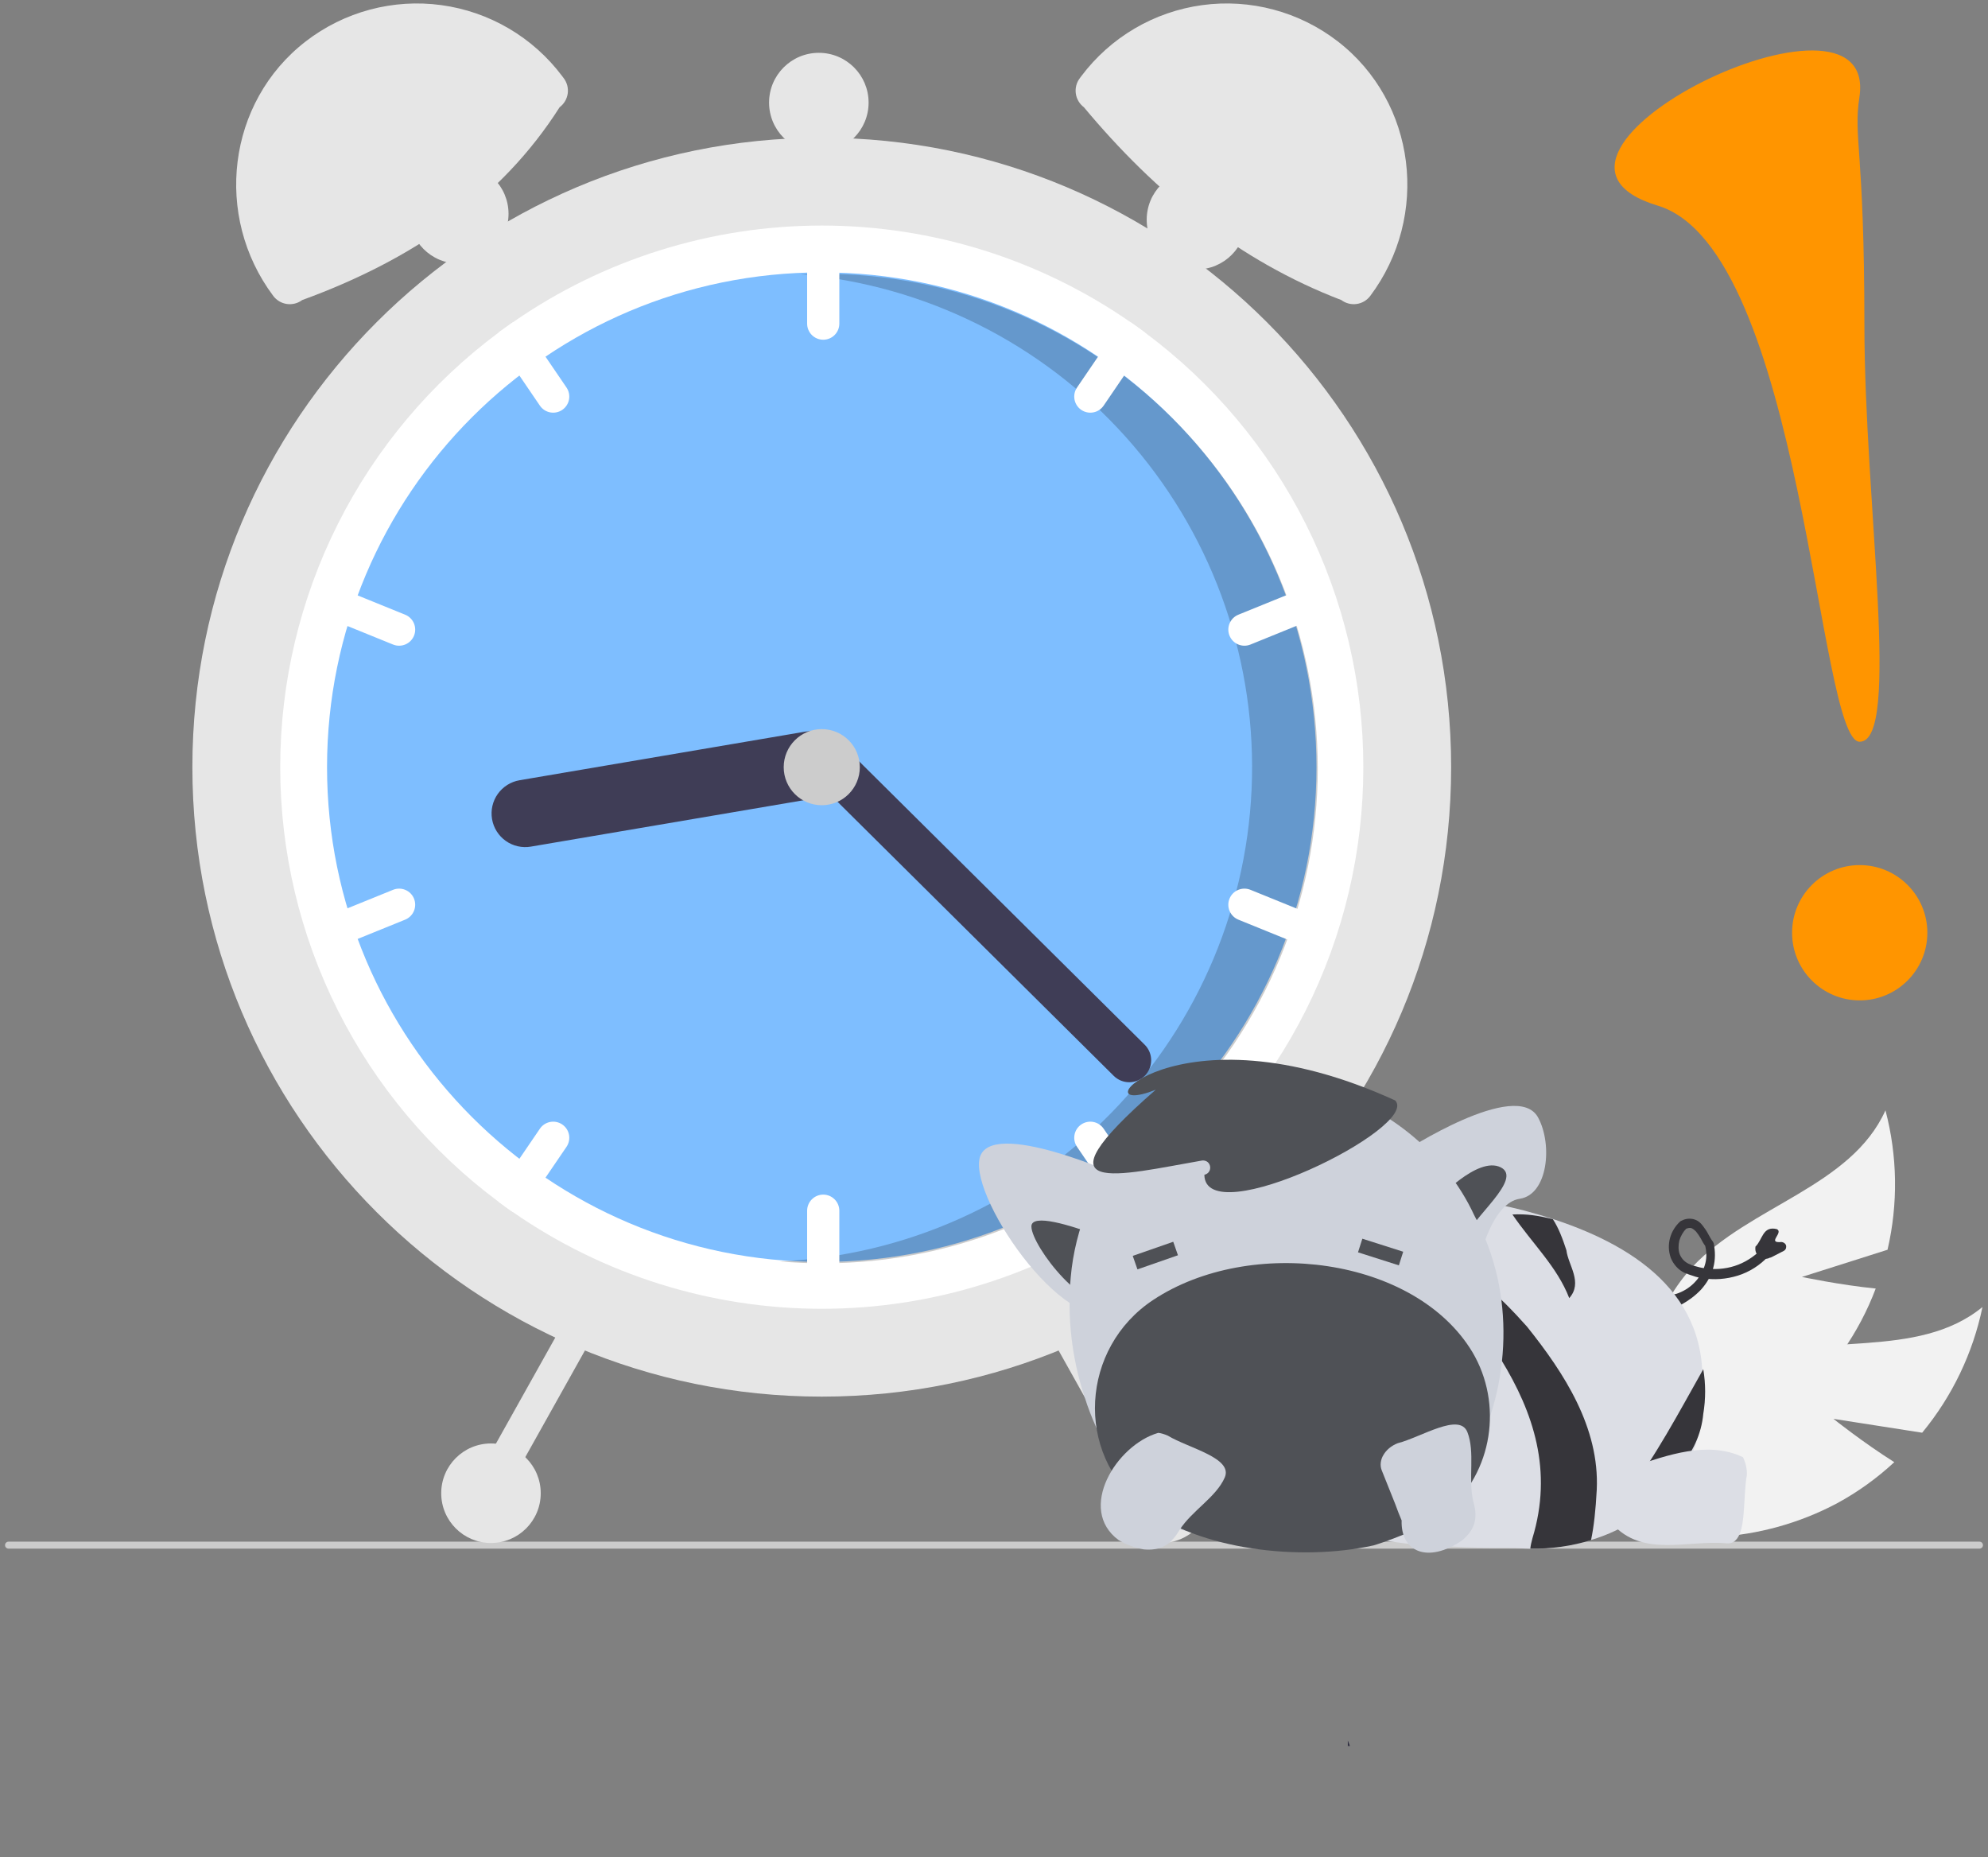 <svg width="197" height="184" viewBox="0 0 197 184" fill="none" xmlns="http://www.w3.org/2000/svg">
<rect x="0" y="0" width="197" height="184" fill="#808080" stroke="none"/>
<g clip-path="url(#clip0_918_59426)">
<path d="M181.683 140.584L190.476 141.958C193.452 138.355 195.504 134.079 196.453 129.503C190.024 134.766 180.246 131.969 172.45 134.842C170.026 135.757 167.838 137.206 166.049 139.081C164.26 140.956 162.917 143.21 162.117 145.675L157.82 150.298C161.71 151.838 165.887 152.516 170.065 152.286C174.242 152.056 178.319 150.923 182.016 148.966C184.08 147.847 185.994 146.473 187.714 144.876C184.637 142.939 181.683 140.584 181.683 140.584Z" fill="#F2F2F2"/>
<path d="M178.561 126.522L187.044 123.83C188.101 119.278 188.03 114.536 186.839 110.016C183.431 117.594 173.433 119.452 167.736 125.5C165.974 127.4 164.662 129.673 163.898 132.149C163.133 134.625 162.935 137.241 163.319 139.804L161.535 145.858C165.703 145.502 169.745 144.246 173.381 142.177C177.017 140.109 180.162 137.276 182.598 133.875C183.945 131.954 185.046 129.87 185.873 127.674C182.255 127.312 178.561 126.522 178.561 126.522Z" fill="#F2F2F2"/>
<path d="M196.5 153.099C196.5 153.144 196.491 153.189 196.474 153.231C196.457 153.273 196.431 153.311 196.399 153.343C196.367 153.375 196.329 153.401 196.287 153.418C196.245 153.435 196.2 153.444 196.155 153.444H0.845C0.754 153.444 0.666 153.407 0.601 153.343C0.536 153.278 0.5 153.19 0.5 153.099C0.5 153.007 0.536 152.919 0.601 152.855C0.666 152.79 0.754 152.753 0.845 152.753H196.155C196.2 152.753 196.245 152.762 196.287 152.779C196.329 152.797 196.367 152.822 196.399 152.854C196.431 152.886 196.457 152.924 196.474 152.966C196.491 153.008 196.5 153.053 196.5 153.099Z" fill="#CCCCCC"/>
<path d="M81.432 138.382C115.877 138.382 143.8 110.459 143.8 76.014C143.8 41.57 115.877 13.647 81.432 13.647C46.987 13.647 19.064 41.57 19.064 76.014C19.064 110.459 46.987 138.382 81.432 138.382Z" fill="#E6E6E6"/>
<path d="M135.098 76.014C135.104 84.388 133.148 92.647 129.387 100.128C125.625 107.609 120.163 114.105 113.438 119.094C112.988 119.431 112.53 119.759 112.068 120.078C103.075 126.329 92.385 129.68 81.433 129.68C70.481 129.68 59.79 126.329 50.797 120.078C50.336 119.759 49.878 119.431 49.428 119.094C42.708 114.101 37.249 107.604 33.487 100.124C29.726 92.643 27.768 84.387 27.768 76.014C27.768 67.642 29.726 59.385 33.487 51.905C37.249 44.424 42.708 37.928 49.428 32.934C49.878 32.598 50.336 32.27 50.797 31.951C59.79 25.7 70.481 22.349 81.433 22.349C92.385 22.349 103.075 25.7 112.068 31.951C112.53 32.27 112.988 32.598 113.438 32.934C120.163 37.923 125.625 44.419 129.387 51.9C133.148 59.382 135.104 67.641 135.098 76.014Z" fill="white"/>
<path d="M81.432 125.038C108.507 125.038 130.456 103.089 130.456 76.014C130.456 48.939 108.507 26.99 81.432 26.99C54.357 26.99 32.408 48.939 32.408 76.014C32.408 103.089 54.357 125.038 81.432 125.038Z" fill="#7EBEFF"/>
<path opacity="0.2" d="M81.56 27.127C80.817 27.127 80.079 27.147 79.344 27.18C91.734 28.268 103.247 34.026 111.551 43.287C119.855 52.548 124.328 64.619 124.064 77.054C123.8 89.49 118.819 101.36 110.13 110.26C101.44 119.16 89.693 124.424 77.268 124.986C78.683 125.109 80.114 125.175 81.56 125.175C94.562 125.175 107.032 120.01 116.226 110.817C125.419 101.623 130.584 89.153 130.584 76.151C130.584 63.149 125.419 50.68 116.226 41.486C107.032 32.292 94.562 27.128 81.56 27.128V27.127Z" fill="black"/>
<path d="M81.578 23.509C81.155 23.51 80.75 23.678 80.451 23.977C80.151 24.277 79.983 24.682 79.982 25.105V32.067C79.982 32.49 80.15 32.896 80.45 33.195C80.749 33.494 81.155 33.662 81.578 33.662C82.001 33.662 82.407 33.494 82.706 33.195C83.005 32.896 83.173 32.49 83.173 32.067V25.105C83.173 24.682 83.004 24.277 82.705 23.977C82.406 23.678 82.001 23.51 81.578 23.509Z" fill="white"/>
<path d="M113.437 32.934C112.988 32.598 112.529 32.27 112.068 31.951C111.791 31.933 111.515 31.987 111.266 32.109C111.016 32.23 110.803 32.415 110.647 32.644L106.728 38.396C106.49 38.746 106.4 39.176 106.479 39.592C106.558 40.007 106.799 40.374 107.148 40.613C107.498 40.851 107.928 40.94 108.344 40.861C108.759 40.782 109.127 40.542 109.365 40.192L113.284 34.44C113.433 34.221 113.525 33.969 113.552 33.706C113.579 33.444 113.539 33.178 113.437 32.934Z" fill="white"/>
<path d="M131.243 59.163C131.164 58.969 131.048 58.793 130.901 58.644C130.753 58.495 130.579 58.376 130.386 58.295C130.193 58.214 129.986 58.171 129.776 58.17C129.567 58.169 129.359 58.209 129.166 58.287L122.714 60.907C122.323 61.066 122.01 61.375 121.846 61.764C121.682 62.154 121.679 62.593 121.838 62.985C121.997 63.377 122.305 63.689 122.695 63.854C123.084 64.018 123.523 64.022 123.915 63.863L130.367 61.243C130.758 61.083 131.07 60.774 131.234 60.384C131.398 59.995 131.401 59.556 131.243 59.163Z" fill="white"/>
<path d="M56.137 38.396L52.218 32.644C52.062 32.415 51.849 32.23 51.599 32.109C51.35 31.987 51.073 31.933 50.797 31.951C50.335 32.27 49.877 32.598 49.427 32.934C49.325 33.178 49.286 33.444 49.313 33.706C49.34 33.969 49.432 34.221 49.581 34.44L53.5 40.192C53.738 40.542 54.105 40.782 54.521 40.861C54.937 40.94 55.367 40.851 55.716 40.613C56.066 40.374 56.307 40.007 56.386 39.592C56.465 39.176 56.375 38.746 56.137 38.396Z" fill="white"/>
<path d="M40.151 60.907L33.699 58.287C33.307 58.128 32.868 58.131 32.479 58.296C32.089 58.46 31.78 58.773 31.621 59.165C31.462 59.557 31.465 59.996 31.63 60.386C31.794 60.776 32.106 61.084 32.498 61.243L38.95 63.863C39.342 64.022 39.781 64.018 40.17 63.854C40.56 63.689 40.868 63.376 41.027 62.985C41.186 62.593 41.183 62.154 41.019 61.764C40.855 61.375 40.542 61.066 40.151 60.907V60.907Z" fill="white"/>
<path d="M81.578 118.366C81.155 118.367 80.75 118.535 80.451 118.834C80.151 119.133 79.983 119.539 79.982 119.962V126.924C79.982 127.347 80.15 127.753 80.45 128.052C80.749 128.351 81.155 128.519 81.578 128.519C82.001 128.519 82.407 128.351 82.706 128.052C83.005 127.753 83.173 127.347 83.173 126.924V119.962C83.173 119.539 83.004 119.133 82.705 118.834C82.406 118.535 82.001 118.367 81.578 118.366Z" fill="white"/>
<path d="M113.284 117.589L109.365 111.837C109.247 111.663 109.096 111.515 108.921 111.4C108.746 111.286 108.549 111.206 108.344 111.167C108.138 111.128 107.926 111.13 107.721 111.173C107.516 111.215 107.322 111.298 107.148 111.416C106.975 111.534 106.827 111.685 106.712 111.86C106.597 112.035 106.518 112.231 106.479 112.437C106.44 112.643 106.442 112.854 106.485 113.059C106.527 113.264 106.61 113.459 106.728 113.632L110.647 119.385C110.803 119.614 111.016 119.798 111.266 119.92C111.515 120.041 111.792 120.096 112.068 120.078C112.529 119.759 112.988 119.431 113.437 119.094C113.539 118.851 113.579 118.585 113.552 118.322C113.525 118.059 113.433 117.807 113.284 117.589Z" fill="white"/>
<path d="M130.367 90.785L123.915 88.166C123.523 88.007 123.084 88.01 122.694 88.174C122.305 88.339 121.996 88.651 121.837 89.043C121.678 89.435 121.681 89.874 121.845 90.264C122.01 90.654 122.322 90.962 122.714 91.122L129.166 93.741C129.558 93.9 129.997 93.897 130.386 93.732C130.775 93.567 131.084 93.255 131.243 92.863C131.402 92.471 131.399 92.032 131.235 91.643C131.071 91.253 130.758 90.945 130.367 90.785V90.785Z" fill="white"/>
<path d="M55.716 111.416C55.367 111.178 54.937 111.089 54.521 111.167C54.105 111.246 53.738 111.487 53.5 111.837L49.581 117.589C49.432 117.807 49.34 118.059 49.313 118.322C49.286 118.585 49.325 118.851 49.427 119.094C49.877 119.431 50.335 119.759 50.797 120.078C51.073 120.096 51.35 120.041 51.599 119.92C51.849 119.798 52.062 119.614 52.218 119.384L56.137 113.632C56.255 113.459 56.337 113.264 56.38 113.059C56.423 112.854 56.425 112.643 56.386 112.437C56.347 112.231 56.267 112.035 56.153 111.86C56.038 111.685 55.889 111.534 55.716 111.416Z" fill="white"/>
<path d="M41.027 89.042C40.948 88.848 40.832 88.671 40.685 88.522C40.538 88.373 40.363 88.255 40.17 88.174C39.977 88.092 39.77 88.05 39.561 88.048C39.351 88.047 39.144 88.087 38.95 88.166L32.498 90.785C32.107 90.945 31.794 91.253 31.63 91.643C31.466 92.032 31.463 92.471 31.622 92.863C31.781 93.255 32.09 93.567 32.479 93.732C32.868 93.897 33.307 93.9 33.699 93.741L40.151 91.122C40.542 90.961 40.854 90.653 41.018 90.263C41.182 89.873 41.185 89.434 41.027 89.042Z" fill="white"/>
<path d="M83.647 75.223C83.794 76.095 83.59 76.99 83.078 77.711C82.567 78.432 81.79 78.921 80.918 79.071L52.606 83.886C52.174 83.96 51.732 83.948 51.305 83.85C50.878 83.753 50.474 83.572 50.117 83.319C49.76 83.065 49.456 82.744 49.223 82.373C48.989 82.002 48.832 81.589 48.758 81.157C48.685 80.725 48.697 80.283 48.794 79.856C48.892 79.429 49.072 79.025 49.326 78.668C49.579 78.311 49.901 78.007 50.272 77.773C50.642 77.54 51.056 77.382 51.487 77.309L79.799 72.493C80.671 72.346 81.566 72.551 82.287 73.062C83.009 73.574 83.498 74.351 83.647 75.223Z" fill="#3F3D56"/>
<path d="M113.445 106.59C113.038 106.999 112.486 107.23 111.909 107.232C111.332 107.234 110.778 107.007 110.368 106.602L79.891 76.364C79.482 75.957 79.251 75.405 79.249 74.828C79.247 74.252 79.474 73.698 79.88 73.288C80.286 72.879 80.838 72.648 81.415 72.645C81.992 72.643 82.546 72.869 82.956 73.275L113.432 103.513C113.842 103.92 114.073 104.472 114.075 105.049C114.077 105.625 113.85 106.18 113.445 106.59Z" fill="#3F3D56"/>
<path d="M81.432 79.785C83.515 79.785 85.203 78.097 85.203 76.014C85.203 73.931 83.515 72.243 81.432 72.243C79.35 72.243 77.661 73.931 77.661 76.014C77.661 78.097 79.35 79.785 81.432 79.785Z" fill="#CCCCCC"/>
<path d="M55.457 10.623C49.669 19.724 40.837 25.764 29.945 29.731C29.729 29.893 29.484 30.01 29.224 30.076C28.963 30.143 28.692 30.157 28.426 30.119C28.16 30.081 27.904 29.991 27.673 29.854C27.441 29.716 27.239 29.535 27.078 29.32C21.162 21.42 22.497 10.13 30.306 4.094C32.194 2.637 34.352 1.57 36.656 0.954C38.96 0.338 41.363 0.186 43.726 0.506C46.089 0.827 48.364 1.613 50.421 2.821C52.477 4.028 54.273 5.632 55.705 7.539L55.869 7.757C56.03 7.972 56.147 8.217 56.214 8.478C56.28 8.738 56.295 9.009 56.257 9.275C56.218 9.542 56.128 9.798 55.991 10.029C55.854 10.26 55.672 10.462 55.457 10.623Z" fill="#E6E6E6"/>
<path d="M107.159 7.539C108.591 5.632 110.387 4.028 112.443 2.821C114.5 1.613 116.776 0.827 119.139 0.506C121.502 0.186 123.905 0.338 126.208 0.954C128.512 1.57 130.67 2.637 132.558 4.094C140.367 10.13 141.703 21.42 135.786 29.32C135.625 29.535 135.423 29.716 135.192 29.854C134.96 29.991 134.704 30.081 134.438 30.119C134.172 30.157 133.901 30.143 133.64 30.076C133.38 30.01 133.135 29.893 132.92 29.731C122.808 25.86 114.516 19.161 107.407 10.623C106.972 10.298 106.685 9.813 106.608 9.275C106.531 8.738 106.67 8.192 106.996 7.757L107.159 7.539Z" fill="#E6E6E6"/>
<path d="M104.623 130.048C104.254 130.255 103.983 130.6 103.868 131.007C103.753 131.414 103.804 131.849 104.01 132.219L113.218 148.673C113.424 149.042 113.769 149.314 114.176 149.429C114.583 149.544 115.02 149.493 115.389 149.286C115.758 149.079 116.03 148.735 116.145 148.327C116.26 147.92 116.209 147.484 116.002 147.115L106.794 130.661C106.587 130.292 106.242 130.02 105.835 129.905C105.428 129.791 104.992 129.842 104.623 130.048Z" fill="#E6E6E6"/>
<path d="M56.071 130.661L46.863 147.115C46.657 147.484 46.605 147.92 46.72 148.327C46.835 148.735 47.107 149.079 47.477 149.286C47.846 149.493 48.282 149.544 48.689 149.429C49.096 149.314 49.441 149.042 49.648 148.673L58.855 132.219C58.958 132.036 59.023 131.835 59.048 131.627C59.072 131.419 59.056 131.208 58.999 131.006C58.942 130.804 58.846 130.616 58.716 130.451C58.586 130.287 58.425 130.15 58.242 130.047C58.06 129.945 57.858 129.88 57.65 129.855C57.442 129.83 57.231 129.847 57.03 129.904C56.828 129.961 56.639 130.057 56.475 130.187C56.31 130.317 56.173 130.478 56.071 130.661H56.071Z" fill="#E6E6E6"/>
<path d="M115.082 152.886C117.805 152.886 120.013 150.678 120.013 147.955C120.013 145.231 117.805 143.023 115.082 143.023C112.358 143.023 110.15 145.231 110.15 147.955C110.15 150.678 112.358 152.886 115.082 152.886Z" fill="#E6E6E6"/>
<path d="M118.563 26.7C121.287 26.7 123.495 24.492 123.495 21.769C123.495 19.045 121.287 16.837 118.563 16.837C115.84 16.837 113.632 19.045 113.632 21.769C113.632 24.492 115.84 26.7 118.563 26.7Z" fill="#E6E6E6"/>
<path d="M81.142 15.097C83.866 15.097 86.074 12.889 86.074 10.165C86.074 7.442 83.866 5.234 81.142 5.234C78.419 5.234 76.211 7.442 76.211 10.165C76.211 12.889 78.419 15.097 81.142 15.097Z" fill="#E6E6E6"/>
<path d="M45.462 26.12C48.185 26.12 50.393 23.912 50.393 21.189C50.393 18.465 48.185 16.257 45.462 16.257C42.738 16.257 40.53 18.465 40.53 21.189C40.53 23.912 42.738 26.12 45.462 26.12Z" fill="#E6E6E6"/>
<path d="M48.653 152.886C51.377 152.886 53.584 150.678 53.584 147.955C53.584 145.231 51.377 143.023 48.653 143.023C45.929 143.023 43.722 145.231 43.722 147.955C43.722 150.678 45.929 152.886 48.653 152.886Z" fill="#E6E6E6"/>
<path d="M133.562 172.459L133.774 172.996H133.562V172.459Z" fill="#2F2E41"/>
<path d="M184.288 99.122C187.989 99.122 190.99 96.121 190.99 92.419C190.99 88.717 187.989 85.716 184.288 85.716C180.586 85.716 177.585 88.717 177.585 92.419C177.585 96.121 180.586 99.122 184.288 99.122Z" fill="#FF9500"/>
<path d="M184.259 9.622C183.643 13.713 184.746 14.569 184.752 32.207C184.758 49.845 188.418 73.493 184.281 73.494C180.143 73.495 178.63 24.691 164.264 20.372C147.373 15.293 186.252 -3.622 184.259 9.622Z" fill="#FF9500"/>
<g clip-path="url(#clip1_918_59426)">
<path d="M164.18 128.231C164.782 128.409 165.49 128.373 166.127 128.196C166.765 127.984 167.367 127.629 167.863 127.134C168.359 126.638 168.713 126.071 168.925 125.398C169.138 124.761 169.138 124.053 168.961 123.38L169.031 123.521C168.819 123.238 168.677 122.99 168.536 122.707C168.394 122.459 168.217 122.211 168.075 122.034C167.898 121.857 167.721 121.715 167.579 121.68C167.438 121.644 167.225 121.68 167.013 121.786L167.119 121.715C166.8 122.034 166.552 122.459 166.411 122.919C166.305 123.38 166.305 123.876 166.446 124.265C166.623 124.69 166.907 125.009 167.332 125.221C167.438 125.257 167.544 125.292 167.65 125.363L168.04 125.469C168.288 125.54 168.536 125.611 168.819 125.646C169.846 125.823 170.908 125.752 171.9 125.434C172.892 125.115 173.777 124.548 174.521 123.805L175.229 124.478C174.414 125.363 173.352 126.036 172.219 126.39C171.085 126.744 169.846 126.85 168.677 126.638C168.394 126.602 168.075 126.532 167.792 126.425L167.367 126.284C167.225 126.213 167.084 126.177 166.907 126.107C166.305 125.823 165.809 125.257 165.561 124.619C165.1 123.309 165.525 121.928 166.482 121.042L166.517 121.007L166.588 120.972C166.907 120.794 167.332 120.688 167.792 120.794C168.252 120.901 168.536 121.184 168.748 121.467C168.961 121.751 169.138 121.999 169.279 122.282C169.421 122.53 169.563 122.813 169.74 123.026L169.775 123.096L169.811 123.167C169.988 123.982 169.988 124.832 169.775 125.611C169.563 126.425 169.138 127.134 168.571 127.771C168.004 128.373 167.332 128.869 166.623 129.258C165.88 129.648 165.065 129.931 164.18 130.073V128.231Z" fill="#36353A"/>
<path d="M168.784 140.096C168.252 142.964 167.438 145.337 165.525 147.568C164.605 148.63 163.578 149.551 162.409 150.33C160.957 151.322 159.328 152.101 157.628 152.597C155.716 153.199 153.662 153.482 151.608 153.447C151.112 153.447 150.652 153.411 150.156 153.376C148.562 153.376 146.969 153.376 145.304 153.305C143.675 153.234 142.011 153.163 140.346 153.057C138.753 152.88 137.159 152.668 135.53 152.349C128.093 151.428 118.212 148.56 117.079 140.202C116.831 138.537 116.796 136.908 116.973 135.315C117.185 130.25 119.487 125.576 123.241 122.672C124.481 121.716 125.897 120.937 127.42 120.405C133.228 118.28 139.213 118.033 145.162 118.812C147.146 119.06 149.129 119.449 151.041 119.945C159.151 122.105 168.111 126.319 168.677 135.633C169.031 137.121 169.031 138.608 168.784 140.096Z" fill="#DCDEE5"/>
<path d="M158.23 147.603C158.124 149.621 157.947 151.25 157.664 152.596C155.752 153.198 153.698 153.481 151.644 153.446C151.679 153.127 151.75 152.809 151.856 152.419C155.929 139.032 144.171 129.364 137.69 119.873C140.701 121.998 143.959 124.406 147.004 127.133C148.527 128.479 149.979 129.931 151.325 131.454C155.008 136.058 158.514 141.441 158.23 147.603Z" fill="#36353A"/>
<path d="M130.856 133.189C131.246 129.081 131.777 124.477 129.298 120.405C134.504 121.396 136.31 127.133 138.364 131.489C139.285 134.181 137.301 137.049 134.716 137.722C132.45 138.147 130.112 136.341 130.856 133.189Z" fill="#36353A"/>
<path d="M153.875 120.795C152.352 120.441 151.325 120.264 149.873 120.335C151.856 123.239 154.3 125.505 155.504 128.622C156.885 127.063 155.398 125.363 155.221 123.876C154.866 122.778 154.441 121.645 153.875 120.795Z" fill="#36353A"/>
<path d="M168.784 135.669C166.305 140.06 164.074 144.31 161.17 148.099C165.207 147.781 168.43 144.062 168.784 140.096C169.032 138.608 169.032 137.121 168.784 135.669Z" fill="#36353A"/>
<path d="M139.071 114.136C139.071 114.136 150.297 106.805 152.422 110.736C153.874 113.428 153.379 118.351 150.616 118.775C147.854 119.165 146.65 124.619 146.65 124.619L139.071 114.136Z" fill="#CED2DB"/>
<path d="M111.236 116.615C111.236 116.615 98.027 110.63 97.071 114.774C96.115 118.917 106.278 133.579 111.095 129.612C115.911 125.717 111.236 116.615 111.236 116.615Z" fill="#CED2DB"/>
<path d="M142.365 118.953C142.365 118.953 146.402 114.526 148.704 115.659C151.006 116.793 145.694 120.795 145.304 122.601C144.879 124.407 141.267 120.157 142.365 118.953Z" fill="#4F5156"/>
<path d="M111.449 125.186C110.954 123.875 109.927 122.848 108.616 122.353C106.243 121.467 102.171 120.157 102.206 121.538C102.242 123.486 107.766 130.71 110.599 128.833C112.016 127.913 111.91 126.425 111.449 125.186Z" fill="#4F5156"/>
<path d="M148.138 138.714C148.067 138.997 147.996 139.245 147.925 139.493C147.571 140.732 147.111 141.972 146.58 143.14C145.057 146.434 142.897 149.373 140.205 151.569C138.647 152.029 137.018 152.454 135.283 152.809C133.901 152.667 132.52 152.313 131.139 151.746C130.077 151.534 128.944 151.427 127.81 151.357C124.411 151.782 120.232 152.454 116.726 151.498C116.655 151.498 116.584 151.463 116.513 151.427C116.478 151.392 116.407 151.357 116.372 151.321C113.007 148.771 110.387 145.301 108.616 141.405C108.191 140.449 107.801 139.457 107.483 138.43C107.447 138.36 107.447 138.289 107.412 138.218C106.208 134.499 105.747 130.498 106.102 126.567C106.527 121.679 108.51 117.005 111.662 113.145C121.577 101.493 140.205 107.691 146.084 120.405C147.111 122.317 147.89 124.371 148.386 126.567C149.271 130.533 149.165 134.747 148.138 138.714Z" fill="#CED2DB"/>
<path d="M143.356 149.763C141.444 151.392 136.522 153.021 136.097 153.127C128.837 154.721 118.815 153.587 113.255 149.267C106.455 143.99 107.093 133.543 114.282 128.797C123.879 122.458 140.205 124.512 145.906 133.968C148.952 139.103 147.925 145.867 143.356 149.763Z" fill="#4F5156"/>
<path d="M138.257 109.037C140.771 111.693 119.417 122.211 119.346 116.403C120.231 116.19 120.054 114.916 119.133 114.986C110.953 116.403 102.064 118.847 114.53 107.974C106.526 111.162 116.407 99.05 138.257 109.037Z" fill="#4F5156"/>
<path d="M116.262 123.039L112.249 124.437L112.715 125.774L116.728 124.376L116.262 123.039Z" fill="#4F5156"/>
<path d="M139.05 124.025L135.001 122.735L134.571 124.085L138.62 125.375L139.05 124.025Z" fill="#4F5156"/>
<path d="M138.505 142.999C140.842 142.397 144.631 139.918 145.41 141.901C146.189 143.884 145.481 146.47 145.977 148.701C146.048 149.019 146.154 149.338 146.189 149.692C146.296 150.684 146.048 151.675 144.879 152.632C141.444 154.969 138.788 153.729 138.894 150.648C138.788 150.401 138.682 150.117 138.575 149.869C138.469 149.586 138.363 149.303 138.257 149.019C137.584 147.32 136.911 145.655 136.911 145.655C136.734 145.195 136.805 144.628 137.088 144.168C137.371 143.672 137.867 143.247 138.505 142.999Z" fill="#CED2DB"/>
<path d="M115.734 142.255C117.788 143.495 122.215 144.451 121.365 146.399C120.515 148.346 118.142 149.657 116.903 151.569C116.726 151.852 116.549 152.136 116.336 152.384C115.699 153.163 114.813 153.658 113.326 153.517C112.83 153.411 112.37 153.304 111.945 153.127C111.52 152.986 111.166 152.773 110.847 152.596C106.704 149.55 110.599 143.176 114.778 141.972C115.097 142.007 115.416 142.113 115.734 142.255Z" fill="#CED2DB"/>
<path d="M173.104 146.187C173.033 146.506 172.998 146.895 172.962 147.285C172.785 149.233 172.892 151.782 171.971 152.632C171.758 152.845 171.475 152.951 171.086 152.916C167.261 152.562 162.763 154.368 159.753 150.968C159.434 150.685 159.257 150.33 159.222 149.941C159.151 149.551 159.222 149.126 159.328 148.701C159.647 147.497 160.143 146.647 160.78 146.045C161.099 145.727 161.453 145.514 161.843 145.302C165.207 144.204 169.209 142.716 172.715 144.381C172.962 144.877 173.14 145.514 173.104 146.187Z" fill="#DCDEE5"/>
<path d="M177 123.558C177 123.735 176.894 123.876 176.752 123.947L175.583 124.549C175.512 124.585 175.442 124.62 175.371 124.62C175.194 124.726 174.946 124.762 174.698 124.691C174.45 124.62 174.237 124.479 174.096 124.266C173.954 124.054 173.919 123.806 173.954 123.522C174.662 122.849 174.662 121.433 176.079 121.787C176.787 122.141 175.017 123.204 176.539 123.062C176.823 123.097 177.035 123.31 177 123.558Z" fill="#36353A"/>
</g>
</g>
<defs>
<clipPath id="clip0_918_59426">
<rect width="196" height="183.317" fill="white" transform="translate(0.5 0.342)"/>
</clipPath>
<clipPath id="clip1_918_59426">
<rect width="80" height="48.836" fill="white" transform="translate(97 105)"/>
</clipPath>
</defs>
</svg>
